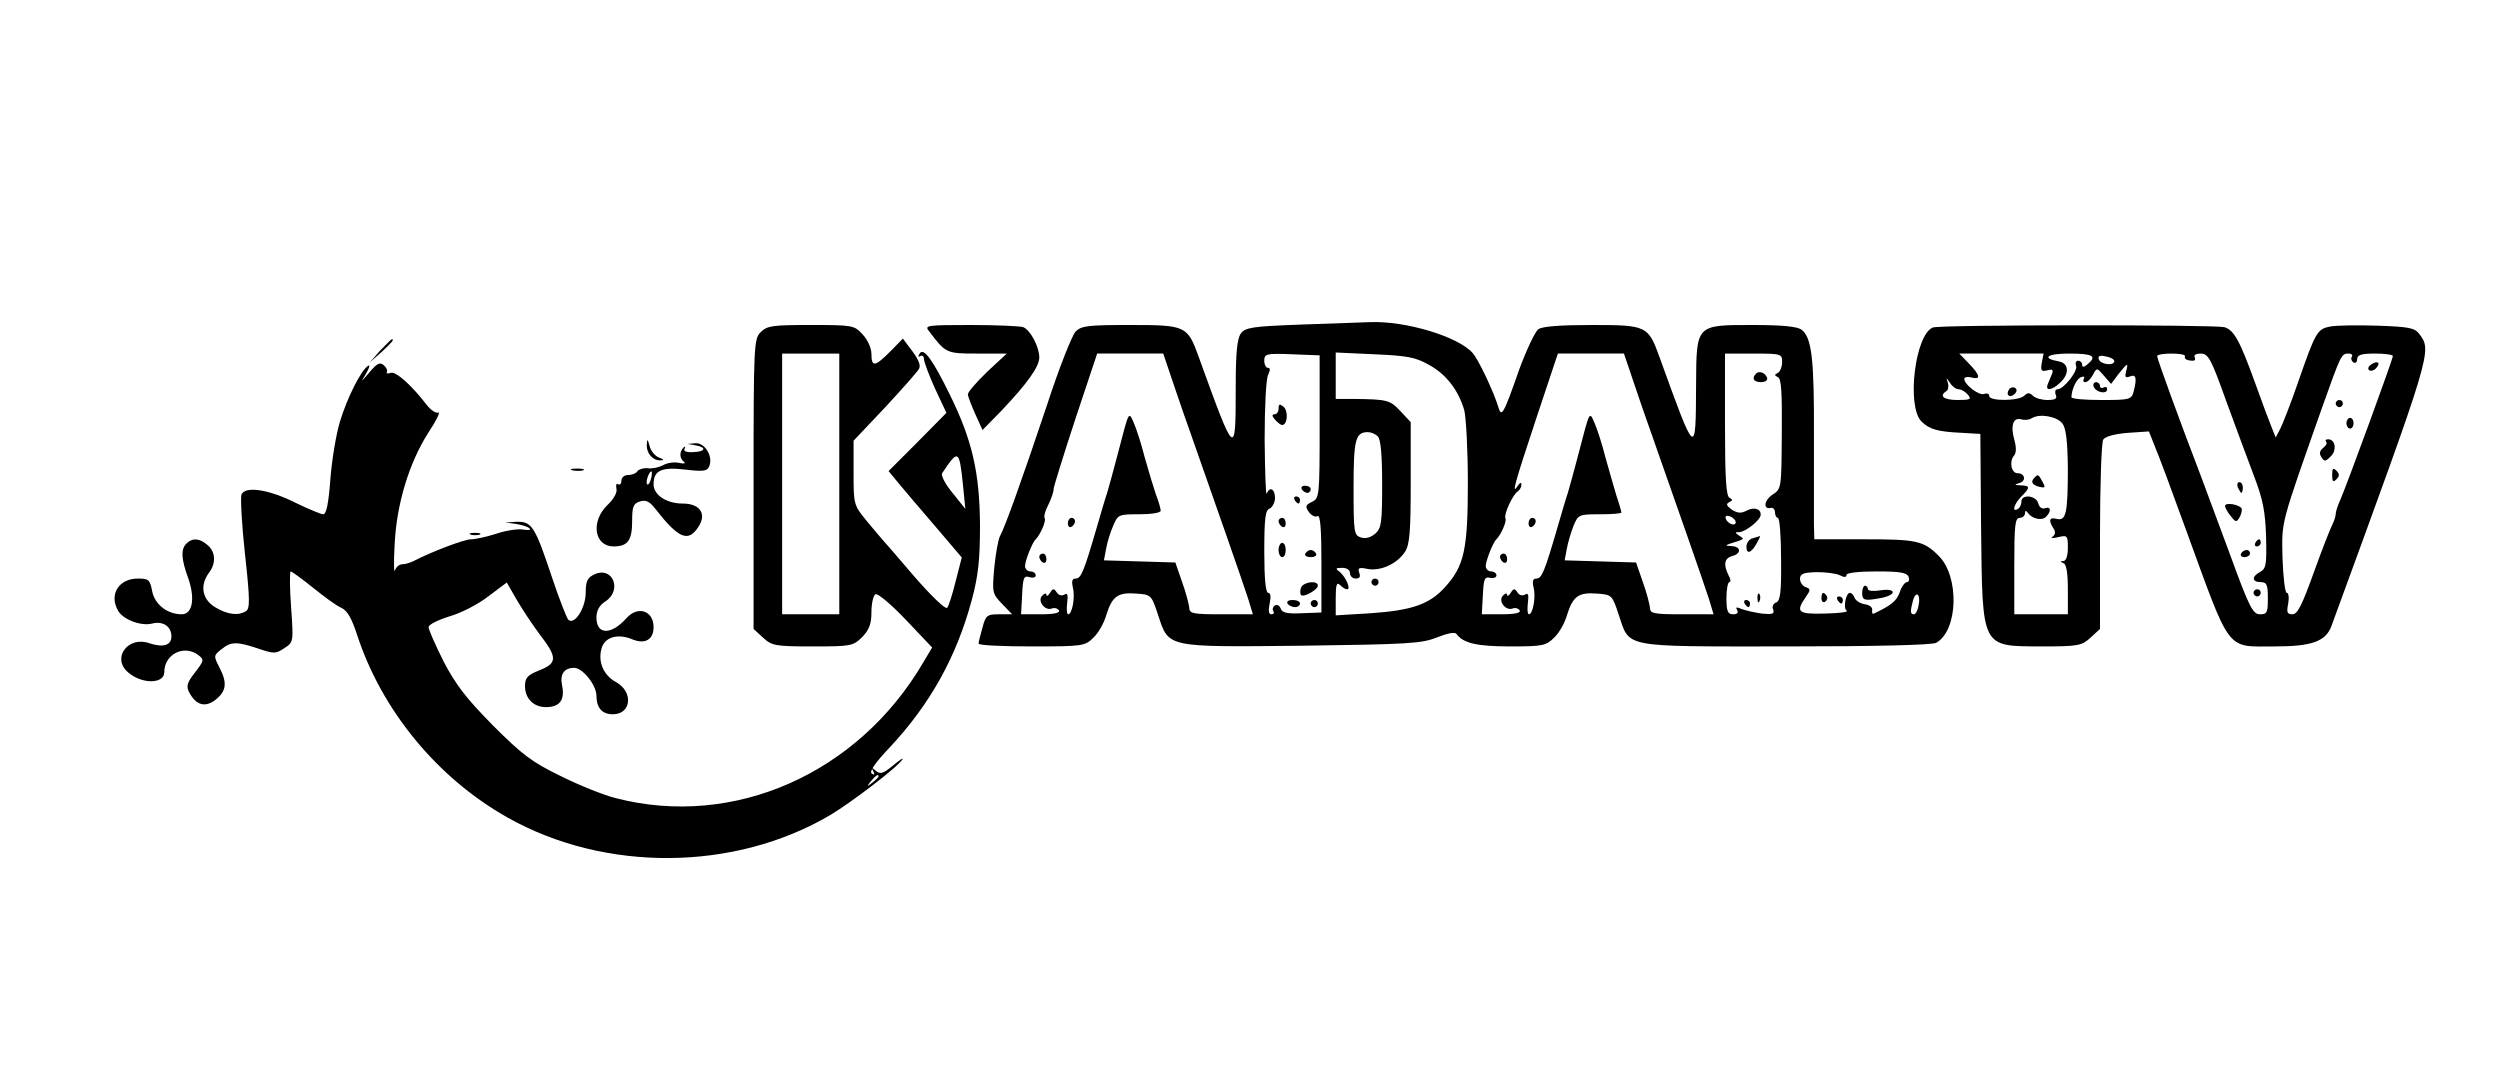 <?xml version="1.0" standalone="no"?>
<!DOCTYPE svg PUBLIC "-//W3C//DTD SVG 20010904//EN"
 "http://www.w3.org/TR/2001/REC-SVG-20010904/DTD/svg10.dtd">
<svg version="1.0" xmlns="http://www.w3.org/2000/svg"
 width="700pt" height="300pt" viewBox="0 0 700 300"
 preserveAspectRatio="xMidYMid meet">

<g transform="translate(0,300) scale(0.1,-0.1)"
fill="#000000" stroke="none">
<path d="M3637 2091 c-132 -5 -150 -8 -163 -25 -10 -15 -14 -54 -14 -150 0
-200 -1 -199 -103 83 -32 89 -36 91 -192 91 -117 0 -137 -2 -153 -18 -10 -10
-47 -103 -81 -208 -69 -206 -117 -340 -131 -365 -5 -9 -12 -49 -16 -88 -6 -70
-6 -73 22 -102 l28 -29 -37 0 c-33 0 -37 -3 -46 -37 -6 -21 -11 -41 -11 -45 0
-5 67 -8 149 -8 144 0 149 1 173 25 14 13 30 42 36 64 16 51 32 63 83 59 42
-3 43 -3 62 -61 30 -91 21 -89 405 -85 295 4 332 6 375 23 30 12 51 16 55 10
19 -26 57 -35 151 -35 91 0 100 2 123 25 14 13 30 42 36 64 16 51 32 63 83 59
42 -3 43 -4 61 -58 32 -95 5 -90 466 -90 258 0 410 4 423 10 62 34 66 186 7
244 -42 42 -62 46 -207 46 l-141 0 -1 43 c0 23 0 134 0 247 1 214 -6 276 -35
297 -12 9 -56 13 -136 13 -160 0 -158 2 -159 -167 -1 -205 0 -206 -102 76 -32
89 -36 91 -190 91 -91 0 -139 -4 -150 -12 -9 -7 -33 -58 -53 -112 -45 -129
-50 -136 -59 -105 -13 43 -56 134 -72 151 -41 46 -188 90 -287 86 -28 -1 -118
-4 -199 -7z m-359 -143 c12 -35 34 -101 51 -148 76 -216 154 -439 166 -477
l13 -43 -89 0 c-78 0 -89 2 -89 18 -1 9 -9 42 -20 72 l-19 55 -100 3 -100 3 6
32 c3 18 12 47 20 65 13 31 15 32 73 32 33 0 60 4 60 10 0 5 -6 27 -14 47 -7
21 -21 67 -31 103 -9 36 -23 79 -30 95 -15 34 -13 38 -45 -85 -12 -47 -26 -96
-30 -110 -5 -14 -18 -59 -30 -100 -35 -120 -43 -140 -58 -140 -10 0 -12 -7 -8
-25 7 -27 -2 -75 -13 -75 -4 0 -5 14 -3 31 3 24 1 30 -8 24 -7 -4 -16 -2 -21
6 -8 12 -11 12 -19 -1 -5 -8 -10 -11 -10 -6 0 6 -5 5 -12 -2 -14 -14 7 -43 27
-36 7 3 16 1 20 -5 4 -7 -13 -11 -50 -11 l-56 0 3 55 c2 47 5 54 20 49 10 -3
18 -1 18 5 0 6 -7 11 -15 11 -8 0 -15 7 -15 15 0 14 20 66 30 75 13 13 30 52
25 59 -3 5 2 22 10 37 8 16 15 36 15 44 0 7 28 96 61 197 l61 183 93 0 92 0
21 -62z m417 -143 c0 -194 -1 -200 -21 -210 -19 -9 -20 -13 -9 -29 8 -10 18
-15 24 -11 8 4 11 -37 11 -132 l0 -138 -54 -2 c-41 -2 -56 1 -60 13 -3 8 -10
12 -16 9 -6 -4 -8 -11 -5 -16 4 -5 1 -9 -5 -9 -8 0 -9 10 -5 30 4 19 3 30 -4
30 -7 0 -11 39 -11 115 0 94 3 117 15 121 8 4 15 17 15 30 0 25 -15 33 -23 12
-3 -7 -5 61 -6 151 0 92 4 172 10 182 6 13 6 19 -1 19 -5 0 -10 9 -10 20 0 19
5 21 78 18 l77 -3 0 -200z m305 174 c49 -26 84 -72 100 -128 5 -20 10 -111 10
-202 0 -187 -10 -233 -63 -292 -44 -49 -93 -66 -208 -74 l-99 -6 0 48 c0 38 3
46 12 37 7 -7 15 -12 20 -12 11 0 -3 33 -20 48 -14 10 -13 12 6 12 13 0 22 -6
22 -15 0 -8 7 -15 16 -15 11 0 14 5 10 16 -5 14 -1 16 23 11 36 -7 83 14 105
48 13 20 16 55 16 194 l0 169 -29 31 c-29 31 -36 33 -133 34 l-48 0 0 65 0 65
108 -5 c91 -4 115 -8 152 -29z m568 -31 c12 -35 34 -101 51 -148 76 -216 154
-439 166 -477 l13 -43 -89 0 c-78 0 -89 2 -89 18 -1 9 -9 42 -20 72 l-19 55
-100 3 -100 3 6 32 c3 18 12 47 19 65 13 31 15 32 73 32 34 0 61 2 61 5 0 2
-6 24 -14 47 -7 24 -21 72 -31 108 -9 36 -23 79 -30 95 -15 34 -13 38 -45 -85
-12 -47 -26 -96 -30 -110 -5 -14 -18 -59 -30 -100 -35 -120 -43 -140 -58 -140
-10 0 -12 -7 -8 -25 7 -27 -2 -75 -13 -75 -4 0 -5 14 -3 31 3 24 1 30 -8 24
-7 -4 -16 -2 -21 6 -8 12 -11 12 -19 -1 -5 -8 -10 -11 -10 -6 0 6 -5 5 -12 -2
-14 -14 7 -43 27 -36 7 3 16 1 20 -5 4 -7 -13 -11 -50 -11 l-56 0 3 53 c2 46
5 53 20 49 10 -2 18 1 18 7 0 6 -7 11 -15 11 -8 0 -15 7 -15 15 0 14 20 66 30
75 13 13 30 52 25 59 -5 10 21 68 36 76 5 4 9 12 9 18 0 7 -4 6 -10 -3 -19
-29 -9 6 51 187 l61 183 93 0 92 0 21 -62z m422 38 c0 -13 -6 -27 -12 -30 -10
-5 -10 -7 0 -12 10 -4 12 -43 11 -159 -1 -152 -1 -154 -26 -170 -24 -16 -27
-43 -4 -37 6 1 11 -5 11 -13 0 -8 4 -15 8 -15 5 0 9 -52 9 -116 1 -92 -2 -117
-14 -121 -8 -3 -12 -12 -8 -20 4 -12 -2 -14 -32 -11 -21 3 -47 9 -57 13 -14 6
-17 5 -12 -3 4 -8 0 -12 -11 -12 -15 0 -19 8 -19 45 0 25 4 45 8 45 5 0 4 9
-2 19 -15 30 -12 48 10 54 27 7 25 27 -2 28 -22 1 -20 2 22 15 13 5 13 6 0 14
-13 9 -13 10 0 10 18 1 60 34 60 49 0 17 -19 22 -40 11 -15 -8 -25 -7 -41 3
-15 11 -17 16 -7 21 10 5 10 7 1 12 -10 4 -13 55 -13 205 l0 199 80 0 c78 0
80 -1 80 -24z m-1132 -208 c8 -8 12 -52 12 -133 0 -108 -2 -124 -19 -139 -13
-11 -27 -15 -40 -11 -20 6 -21 14 -21 139 0 135 5 156 40 156 9 0 21 -5 28
-12z m1002 -240 c0 -13 -23 -5 -28 10 -2 7 2 10 12 6 9 -3 16 -11 16 -16z
m292 -149 c12 -6 18 -6 18 1 0 6 33 10 84 10 65 0 85 -3 90 -15 3 -8 1 -15 -5
-15 -5 0 -15 -13 -20 -29 -9 -24 -22 -35 -72 -59 -4 -2 -6 2 -5 9 2 8 -7 15
-20 17 -13 2 -26 10 -29 18 -3 8 -9 14 -13 14 -12 0 -20 -44 -9 -50 5 -4 -22
-7 -61 -8 -76 -2 -83 4 -54 46 14 20 14 23 0 28 -9 3 -16 14 -16 23 0 14 9 18
47 19 26 0 56 -4 65 -9z m220 -84 c-2 -14 -8 -25 -13 -25 -10 0 -11 7 -3 37 8
31 23 20 16 -12z"/>
<path d="M2990 1534 c0 -8 5 -12 10 -9 6 3 10 10 10 16 0 5 -4 9 -10 9 -5 0
-10 -7 -10 -16z"/>
<path d="M2910 1441 c0 -6 5 -13 10 -16 6 -3 10 1 10 9 0 9 -4 16 -10 16 -5 0
-10 -4 -10 -9z"/>
<path d="M3580 1856 c0 -9 -5 -16 -11 -16 -8 0 -8 -5 1 -15 7 -8 16 -15 20
-15 15 0 18 39 4 51 -11 9 -14 8 -14 -5z"/>
<path d="M3645 1630 c3 -5 10 -10 16 -10 5 0 9 5 9 10 0 6 -7 10 -16 10 -8 0
-12 -4 -9 -10z"/>
<path d="M3625 1600 c3 -5 8 -10 11 -10 2 0 4 5 4 10 0 6 -5 10 -11 10 -5 0
-7 -4 -4 -10z"/>
<path d="M3580 1541 c0 -6 5 -13 10 -16 6 -3 10 1 10 9 0 9 -4 16 -10 16 -5 0
-10 -4 -10 -9z"/>
<path d="M3580 1460 c0 -11 5 -20 10 -20 6 0 10 9 10 20 0 11 -4 20 -10 20 -5
0 -10 -9 -10 -20z"/>
<path d="M3655 1450 c-3 -5 3 -10 15 -10 12 0 18 5 15 10 -3 6 -10 10 -15 10
-5 0 -12 -4 -15 -10z"/>
<path d="M3643 1355 c-3 -9 -3 -18 0 -21 7 -8 47 15 47 26 0 16 -40 11 -47 -5z"/>
<path d="M3605 1310 c3 -5 13 -10 21 -10 8 0 14 5 14 10 0 6 -9 10 -21 10 -11
0 -17 -4 -14 -10z"/>
<path d="M3670 1310 c0 -5 5 -10 10 -10 6 0 10 5 10 10 0 6 -4 10 -10 10 -5 0
-10 -4 -10 -10z"/>
<path d="M3840 1370 c0 -5 5 -10 10 -10 6 0 10 5 10 10 0 6 -4 10 -10 10 -5 0
-10 -4 -10 -10z"/>
<path d="M4280 1534 c0 -8 5 -12 10 -9 6 3 10 10 10 16 0 5 -4 9 -10 9 -5 0
-10 -7 -10 -16z"/>
<path d="M4200 1441 c0 -6 5 -13 10 -16 6 -3 10 1 10 9 0 9 -4 16 -10 16 -5 0
-10 -4 -10 -9z"/>
<path d="M4917 1954 c-13 -13 -7 -24 14 -24 11 0 19 5 17 12 -5 14 -22 21 -31
12z"/>
<path d="M4908 1493 c-10 -2 -18 -13 -18 -24 0 -23 15 -17 30 12 6 10 9 18 8
18 -2 -1 -11 -3 -20 -6z"/>
<path d="M4921 1324 c0 -11 3 -14 6 -6 3 7 2 16 -1 19 -3 4 -6 -2 -5 -13z"/>
<path d="M4885 1310 c3 -5 8 -10 11 -10 2 0 4 5 4 10 0 6 -5 10 -11 10 -5 0
-7 -4 -4 -10z"/>
<path d="M5214 1340 c0 -22 7 -23 55 -14 43 9 40 28 -4 21 -19 -3 -35 -2 -35
4 0 5 -4 9 -8 9 -4 0 -8 -9 -8 -20z"/>
<path d="M5100 1324 c0 -8 5 -12 10 -9 6 4 8 11 5 16 -9 14 -15 11 -15 -7z"/>
<path d="M5145 1320 c3 -5 8 -10 11 -10 2 0 4 5 4 10 0 6 -5 10 -11 10 -5 0
-7 -4 -4 -10z"/>
<path d="M2130 2070 c-19 -19 -20 -33 -20 -425 l0 -406 26 -24 c25 -23 34 -25
139 -25 108 0 113 1 139 26 20 21 26 37 26 70 0 23 5 46 11 50 6 4 43 -27 85
-71 l74 -78 -25 -42 c-182 -311 -530 -465 -860 -380 -33 8 -103 36 -155 62
-82 40 -108 60 -190 142 -75 76 -104 114 -138 179 -23 46 -42 89 -42 96 0 7
26 20 58 30 32 9 81 34 109 56 l52 39 27 -47 c15 -26 44 -70 65 -98 50 -65 50
-81 -1 -101 -33 -13 -40 -21 -40 -44 0 -35 24 -59 59 -59 38 0 53 20 45 60 -7
32 5 50 34 50 23 0 62 -48 62 -78 0 -34 16 -52 46 -52 52 0 58 63 9 90 -35 19
-51 56 -41 93 8 33 45 44 86 27 36 -15 60 -1 60 34 0 46 -44 61 -76 25 -43
-48 -84 -47 -84 2 0 19 8 34 25 45 48 31 21 99 -30 76 -20 -9 -25 -19 -25 -51
0 -44 -32 -93 -49 -76 -5 6 -26 60 -46 120 -47 141 -56 155 -98 154 l-32 -2
30 -4 c17 -3 34 -8 38 -13 5 -4 -3 -5 -17 -3 -14 3 -48 -2 -75 -11 -28 -9 -60
-16 -72 -16 -19 0 -111 -35 -161 -61 -10 -5 -24 -9 -32 -9 -8 0 -17 -8 -20
-17 -3 -10 -4 23 -1 72 5 112 40 228 94 313 22 33 35 59 28 57 -7 -3 -21 7
-32 21 -43 56 -87 95 -101 90 -8 -3 -13 -2 -11 2 3 4 -1 13 -8 19 -11 10 -19
6 -41 -20 -25 -29 -25 -30 -9 -3 9 16 12 25 6 22 -20 -12 -59 -90 -79 -156
-11 -36 -23 -109 -27 -162 -5 -67 -11 -98 -20 -98 -6 0 -40 14 -75 31 -77 39
-144 49 -154 24 -3 -10 1 -85 10 -167 14 -126 14 -152 3 -159 -22 -14 -52 -10
-87 11 -36 22 -43 61 -17 96 20 26 19 58 -3 77 -22 20 -43 22 -60 5 -16 -16
-15 -42 5 -97 20 -57 12 -101 -18 -101 -41 0 -76 28 -83 65 -6 32 -10 35 -40
35 -53 0 -81 -44 -56 -89 13 -25 64 -45 96 -37 30 8 54 -8 54 -36 0 -25 -23
-32 -62 -19 -59 21 -106 -41 -60 -81 38 -34 102 -34 102 0 0 50 55 78 95 48
17 -13 17 -15 -9 -49 -23 -29 -25 -39 -16 -56 19 -36 45 -43 74 -20 30 24 33
47 10 91 -16 31 -16 33 6 50 27 22 43 22 103 2 44 -15 49 -15 73 1 26 17 26
17 19 116 -4 54 -4 99 -1 99 3 0 32 -21 63 -46 31 -25 66 -51 79 -56 17 -8 29
-30 44 -76 69 -211 224 -400 421 -511 273 -154 636 -151 904 7 60 36 190 135
202 156 4 6 -8 -2 -26 -17 -28 -23 -36 -26 -49 -15 -13 11 -14 11 -7 -1 5 -10
4 -12 -4 -7 -8 5 9 30 51 74 112 120 186 252 229 412 18 67 23 111 23 210 -1
147 -22 238 -84 364 -49 100 -74 134 -85 116 -5 -8 -4 -11 2 -7 5 3 10 0 10
-8 0 -8 14 -45 31 -83 l32 -68 -81 -82 -81 -81 28 -34 c16 -19 62 -74 103
-121 l74 -87 -17 -66 c-9 -37 -20 -71 -24 -75 -5 -5 -46 35 -93 89 -46 54 -86
100 -89 103 -3 3 -22 26 -43 51 -37 45 -37 47 -37 136 l0 89 88 93 c48 52 91
100 95 108 6 9 -1 26 -18 49 l-27 36 -35 -36 c-43 -43 -53 -45 -53 -7 0 16
-10 39 -25 55 -23 25 -27 26 -145 26 -107 0 -122 -2 -140 -20z m220 -425 l0
-365 -80 0 -80 0 0 365 0 365 80 0 80 0 0 -365z m346 0 l7 -70 -36 45 c-20 24
-33 49 -29 55 45 68 48 66 58 -30z m-236 -819 c0 -2 -8 -10 -17 -17 -16 -13
-17 -12 -4 4 13 16 21 21 21 13z"/>
<path d="M2601 2073 c47 -62 48 -63 135 -63 l83 0 -55 -51 c-30 -29 -54 -57
-54 -63 0 -6 10 -31 21 -56 l20 -44 53 54 c72 76 106 123 106 149 0 30 -25 77
-45 85 -9 3 -75 6 -147 6 -123 0 -130 -1 -117 -17z"/>
<path d="M5412 2083 c-50 -20 -74 -221 -32 -263 22 -22 45 -29 115 -32 l50 -3
2 -260 c4 -343 -1 -334 169 -335 104 0 113 2 138 25 l26 24 0 258 c0 142 4
264 9 272 6 9 32 16 69 19 l59 4 17 -43 c10 -23 49 -128 87 -233 127 -348 110
-326 249 -326 103 0 142 14 158 57 283 773 282 770 246 818 -13 17 -29 20
-115 23 -55 2 -115 1 -133 -2 -38 -7 -42 -14 -93 -161 -19 -55 -41 -111 -48
-125 l-13 -25 -12 30 c-7 17 -27 71 -45 121 -44 122 -60 150 -87 158 -28 7
-797 7 -816 -1z m305 -99 c-4 -22 -1 -25 15 -21 14 4 18 2 14 -9 -3 -8 -9 -21
-12 -29 -9 -22 13 -18 37 6 24 24 21 52 -6 57 -50 9 -34 22 28 22 67 0 80 -7
52 -30 -10 -9 -15 -9 -15 -1 0 6 -5 11 -11 11 -6 0 -9 -6 -6 -14 6 -15 -35
-66 -52 -66 -6 0 -8 -7 -5 -15 5 -11 -1 -15 -23 -15 -16 0 -34 5 -41 12 -9 9
-15 9 -24 0 -15 -15 -98 -16 -98 -1 0 6 -6 9 -14 6 -14 -6 -56 26 -56 42 0 5
9 7 20 4 27 -7 25 6 -7 39 l-27 28 118 0 118 0 -5 -26z m203 5 c0 -14 -37 -10
-43 4 -4 10 2 13 19 9 13 -2 24 -8 24 -13z m198 14 c-3 -8 5 -13 23 -13 5 0 7
5 4 10 -3 6 4 10 17 10 21 0 29 -14 71 -132 27 -73 62 -169 79 -213 24 -63 31
-98 33 -168 2 -77 0 -89 -16 -98 -25 -13 -24 -29 1 -29 17 0 20 -7 20 -45 0
-40 -2 -45 -22 -45 -20 0 -30 19 -86 173 -35 94 -70 189 -78 210 -61 159 -124
332 -124 340 0 4 18 7 40 7 22 0 39 -3 38 -7z m467 -2 c-3 -5 -1 -12 5 -16 5
-3 10 1 10 9 0 12 11 16 50 16 28 0 50 -3 50 -7 0 -9 -126 -353 -146 -400 -8
-17 -14 -36 -14 -42 0 -6 -4 -19 -9 -29 -5 -9 -29 -70 -52 -134 -33 -92 -46
-118 -60 -118 -15 0 -17 5 -12 30 3 17 1 30 -4 30 -5 0 -10 44 -12 98 -2 106
-7 86 112 424 52 146 53 148 73 148 8 0 13 -4 9 -9z m-632 -41 c-4 -16 -2 -19
11 -14 17 7 20 -5 10 -43 -6 -22 -12 -23 -90 -23 -46 0 -84 3 -84 8 1 23 14
51 27 56 8 3 11 1 8 -4 -3 -6 -2 -10 4 -10 6 0 15 9 21 20 11 21 11 21 31 -2
l20 -23 21 28 c26 32 28 33 21 7z m-469 -50 c8 0 19 -7 26 -15 11 -13 7 -15
-29 -15 -38 0 -53 11 -31 25 5 3 7 13 4 23 -5 16 -5 16 6 0 6 -10 17 -18 24
-18z m291 -96 c10 -14 14 -49 15 -124 0 -128 -5 -149 -31 -143 -21 6 -24 -4
-9 -27 6 -9 5 -17 -3 -23 -7 -4 0 -5 16 -1 26 6 27 4 27 -30 0 -22 -5 -36 -12
-37 -10 0 -10 -2 0 -6 8 -3 12 -28 12 -74 l0 -69 -75 0 -75 0 0 135 c0 113 2
135 15 135 8 0 15 6 15 13 0 8 3 8 8 1 12 -17 39 -23 51 -11 15 15 14 30 -3
24 -8 -3 -16 2 -19 14 -6 22 -47 26 -47 5 0 -8 -4 -18 -10 -21 -18 -11 -11 14
10 35 25 25 25 30 -2 31 -18 1 -19 2 -5 6 21 5 18 28 -4 28 -17 0 -24 32 -10
49 7 8 7 23 1 45 -11 39 -3 63 19 57 9 -3 22 -2 30 3 22 14 71 5 86 -15z"/>
<path d="M5625 1909 c-10 -15 3 -25 16 -12 7 7 7 13 1 17 -6 3 -14 1 -17 -5z"/>
<path d="M6266 1635 c4 -8 8 -15 10 -15 2 0 4 7 4 15 0 8 -4 15 -10 15 -5 0
-7 -7 -4 -15z"/>
<path d="M6230 1583 c0 -4 7 -17 16 -28 13 -17 16 -18 24 -5 5 8 8 20 7 25 -4
12 -47 20 -47 8z"/>
<path d="M6315 1480 c-3 -5 -1 -10 4 -10 6 0 11 5 11 10 0 6 -2 10 -4 10 -3 0
-8 -4 -11 -10z"/>
<path d="M6275 1450 c-3 -5 1 -10 9 -10 9 0 16 5 16 10 0 6 -4 10 -9 10 -6 0
-13 -4 -16 -10z"/>
<path d="M6310 1340 c0 -5 5 -10 10 -10 6 0 10 5 10 10 0 6 -4 10 -10 10 -5 0
-10 -4 -10 -10z"/>
<path d="M6640 1980 c-8 -5 -11 -12 -7 -16 4 -4 13 -2 19 4 15 15 7 24 -12 12z"/>
<path d="M6540 1870 c0 -5 5 -10 10 -10 6 0 10 5 10 10 0 6 -4 10 -10 10 -5 0
-10 -4 -10 -10z"/>
<path d="M6570 1815 c0 -8 5 -15 10 -15 6 0 10 7 10 15 0 8 -4 15 -10 15 -5 0
-10 -7 -10 -15z"/>
<path d="M6513 1763 c4 -3 0 -11 -8 -17 -10 -8 -12 -16 -5 -26 8 -13 11 -13
26 2 18 17 13 48 -7 48 -7 0 -9 -3 -6 -7z"/>
<path d="M6530 1670 c0 -19 3 -21 12 -12 9 9 9 15 0 24 -9 9 -12 7 -12 -12z"/>
<path d="M5862 1918 c6 -17 38 -23 38 -8 0 6 -4 8 -10 5 -5 -3 -10 -1 -10 4 0
6 -5 11 -11 11 -6 0 -9 -6 -7 -12z"/>
<path d="M5697 1663 c-12 -11 -8 -21 13 -26 17 -4 18 -2 9 14 -11 21 -13 22
-22 12z"/>
<path d="M1064 2018 l-29 -33 33 29 c30 28 37 36 29 36 -2 0 -16 -15 -33 -32z"/>
<path d="M1811 1755 c-1 -25 17 -45 39 -44 10 0 9 3 -5 8 -11 4 -23 19 -26 32
-6 21 -7 21 -8 4z"/>
<path d="M1948 1753 c32 -6 27 -18 -8 -19 -19 -1 -27 3 -23 10 3 6 2 7 -3 3
-12 -12 -12 -30 1 -40 6 -5 0 -6 -14 -3 -13 3 -34 0 -45 -7 -12 -6 -31 -10
-43 -8 -11 1 -24 -3 -28 -8 -3 -6 -15 -11 -26 -11 -11 0 -19 -7 -19 -16 0 -8
-4 -13 -9 -10 -5 4 -7 -2 -5 -12 3 -10 -7 -29 -25 -46 -48 -46 -37 -116 17
-116 40 0 52 17 52 71 0 40 3 49 22 55 17 5 27 0 44 -22 64 -82 91 -93 119
-50 25 37 5 66 -43 66 -46 0 -82 24 -82 54 0 39 22 49 90 41 51 -6 61 -4 66
10 11 27 -12 65 -38 64 l-23 -2 23 -4z m-125 -93 c-3 -12 -8 -19 -11 -16 -5 6
5 36 12 36 2 0 2 -9 -1 -20z"/>
<path d="M1603 1683 c9 -2 23 -2 30 0 6 3 -1 5 -18 5 -16 0 -22 -2 -12 -5z"/>
<path d="M1318 1503 c6 -2 18 -2 25 0 6 3 1 5 -13 5 -14 0 -19 -2 -12 -5z"/>
</g>
</svg>
